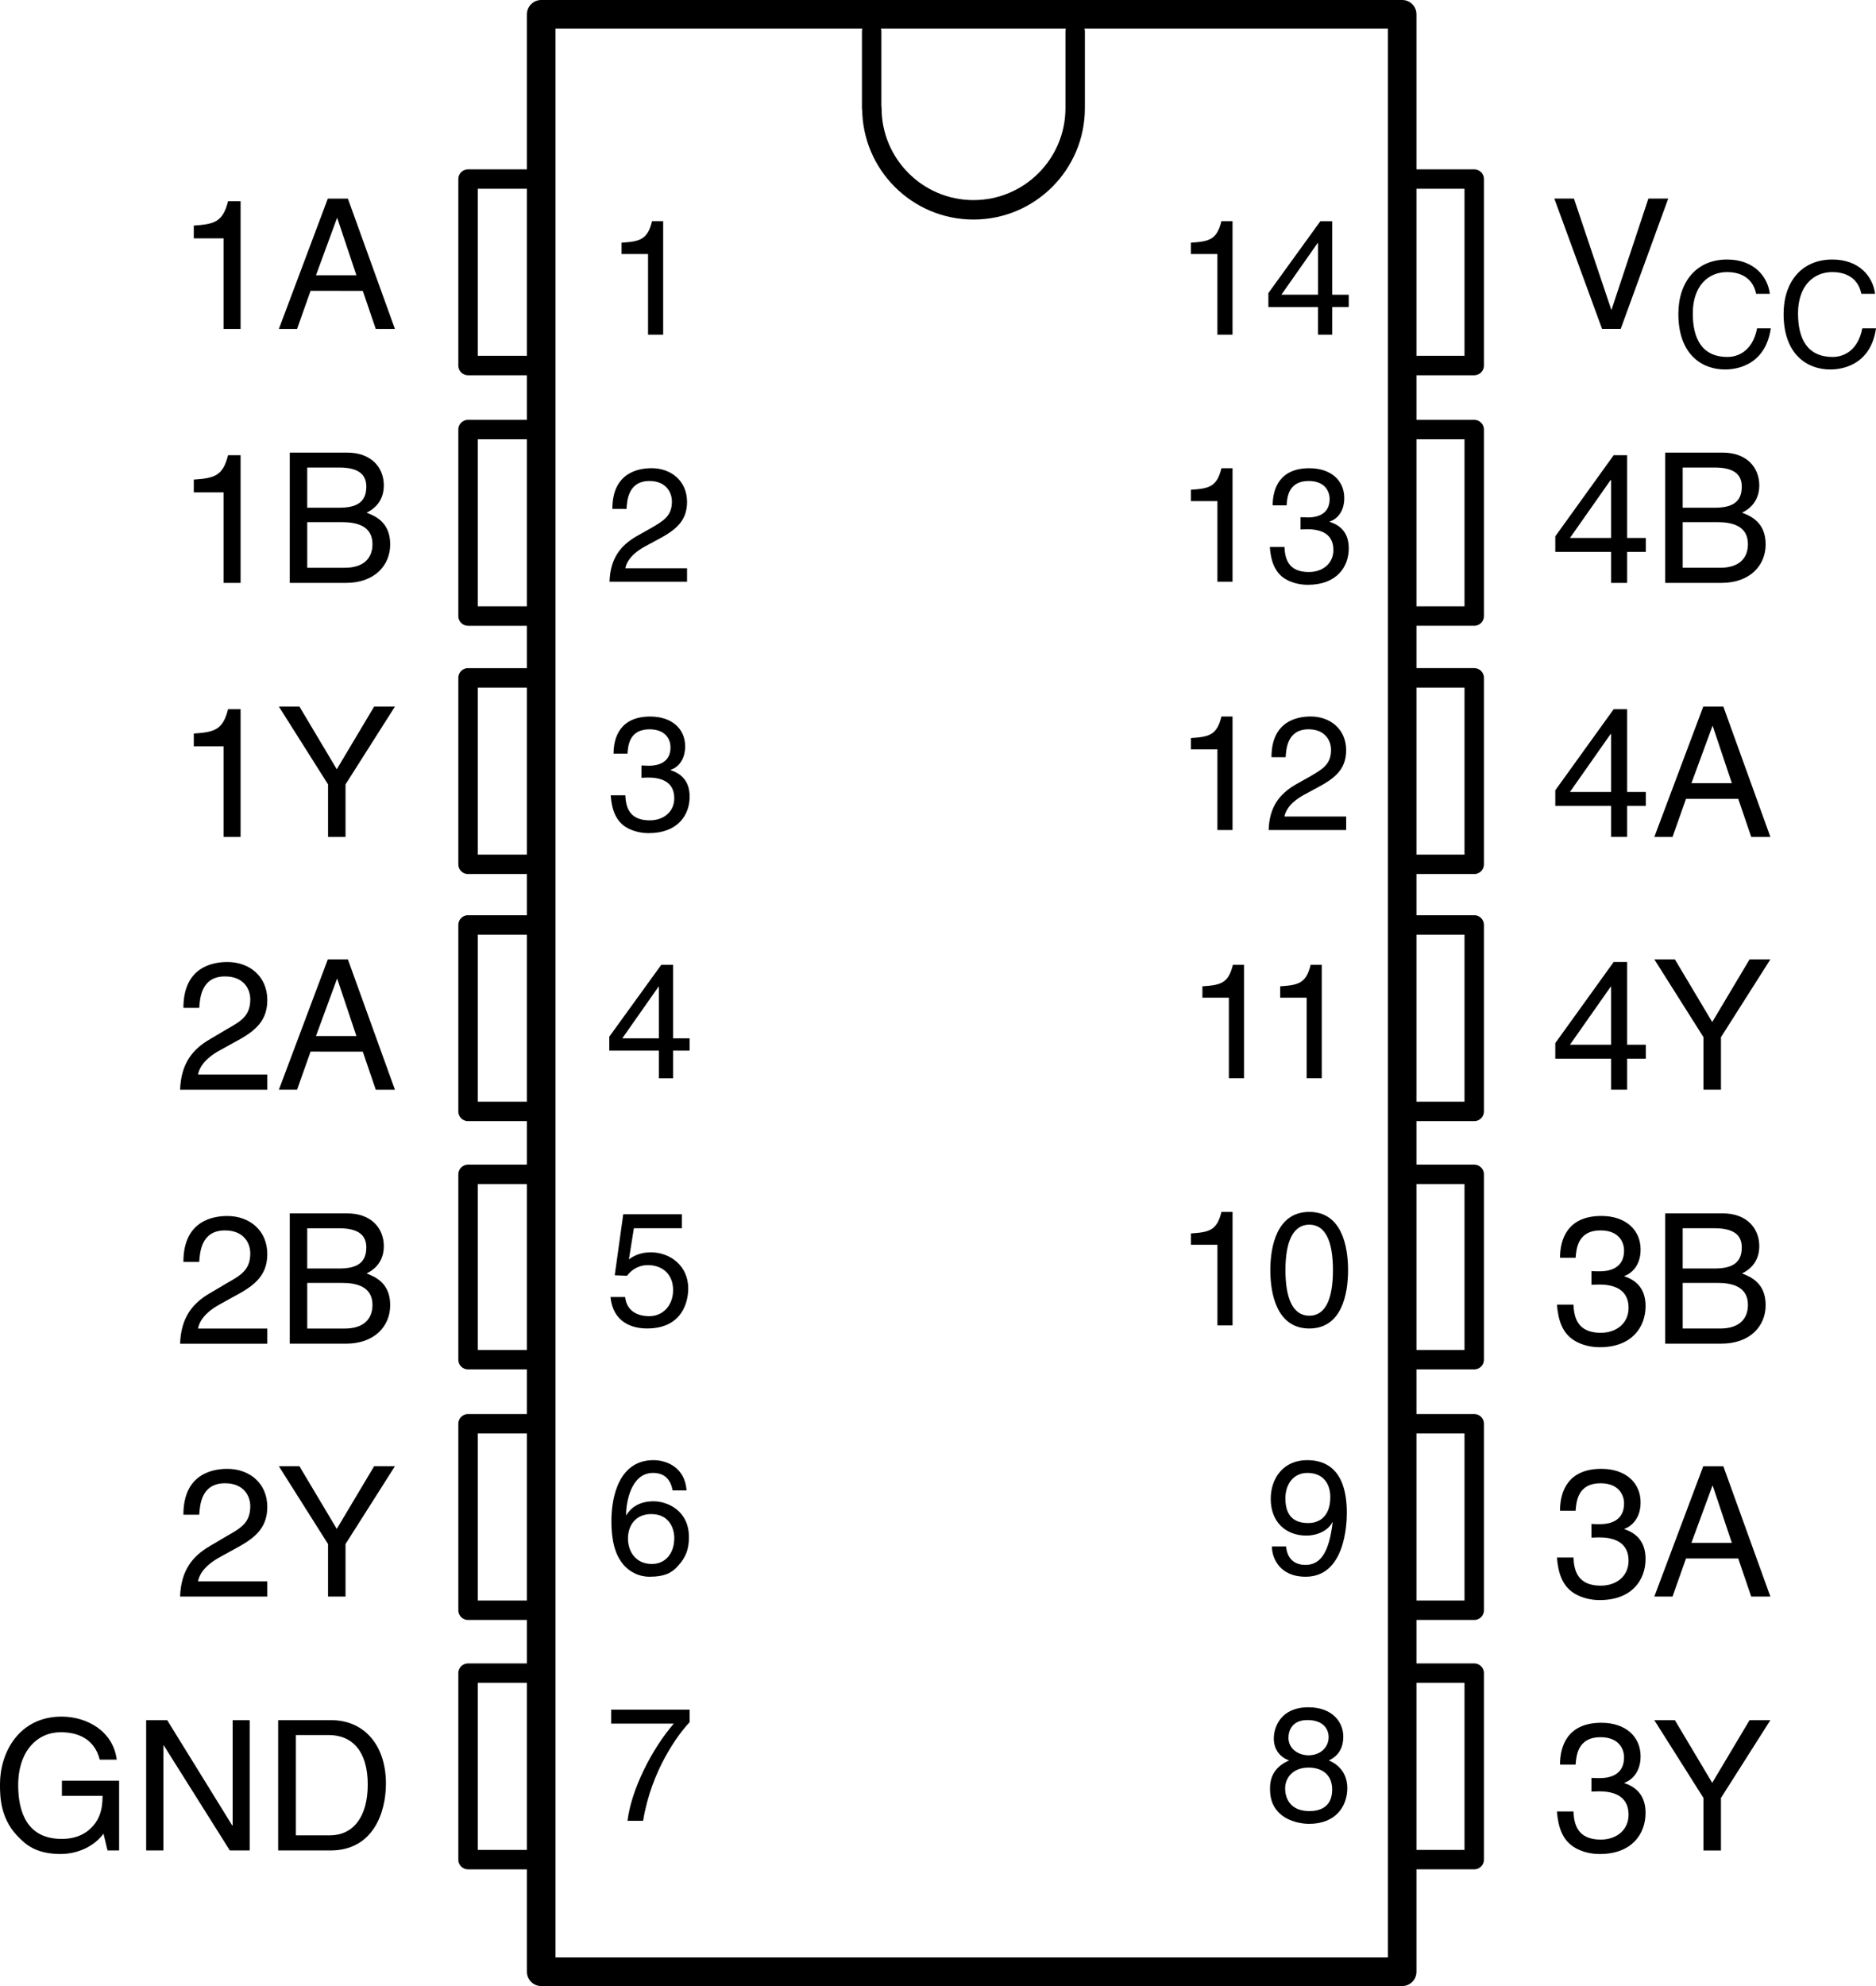 <?xml version="1.0" encoding="UTF-8" standalone="no"?>
<!-- Created with Inkscape (http://www.inkscape.org/) -->

<svg
   version="1.1"
   id="svg1"
   width="124.027"
   height="131.225"
   viewBox="0 0 124.027 131.225"
   sodipodi:docname="AND.svg"
   inkscape:version="1.3 (0e150ed6c4, 2023-07-21)"
   xmlns:inkscape="http://www.inkscape.org/namespaces/inkscape"
   xmlns:sodipodi="http://sodipodi.sourceforge.net/DTD/sodipodi-0.dtd"
   xmlns="http://www.w3.org/2000/svg"
   xmlns:svg="http://www.w3.org/2000/svg">
  <defs
     id="defs1">
    <clipPath
       clipPathUnits="userSpaceOnUse"
       id="clipPath144">
      <path
         d="m 323.433,285.109 h 46.545 v -15.817 h -46.545 z"
         transform="matrix(1,0,0,-1,-330.01,283.465)"
         id="path144" />
    </clipPath>
  </defs>
  <sodipodi:namedview
     id="namedview1"
     pagecolor="#ffffff"
     bordercolor="#000000"
     borderopacity="0.25"
     inkscape:showpageshadow="2"
     inkscape:pageopacity="0.0"
     inkscape:pagecheckerboard="0"
     inkscape:deskcolor="#d1d1d1"
     inkscape:clip-to-page="false"
     inkscape:zoom="1.7566288"
     inkscape:cx="-124.95526"
     inkscape:cy="372.01941"
     inkscape:window-width="3720"
     inkscape:window-height="2120"
     inkscape:window-x="3948"
     inkscape:window-y="-12"
     inkscape:window-maximized="1"
     inkscape:current-layer="g1">
    <inkscape:page
       x="0"
       y="0"
       inkscape:label="1"
       id="page1"
       width="124.027"
       height="131.225"
       margin="0"
       bleed="0" />
  </sodipodi:namedview>
  <g
     id="g1"
     inkscape:groupmode="layer"
     inkscape:label="1"
     transform="translate(-533,-156.153)">
    <path
       id="path172"
       d="m 604.082,158.232 v 5.065 c 0,3.709 -3.011,6.72 -6.72,6.72 -3.709,0 -6.72,-3.011 -6.72,-6.72 m -0.015,0 v -5.065"
       style="fill:none;stroke:#000000;stroke-width:1.285;stroke-linecap:round;stroke-linejoin:round;stroke-miterlimit:10;stroke-dasharray:none;stroke-opacity:1" />
    <path
       id="path173"
       d="m 576.844,170.766 h -0.734 c -0.297,1.219 -0.797,1.344 -2.016,1.422 v 0.75 h 1.75 v 5.328 h 1 z m -2.422,19.012 c 0.031,-0.516 0.094,-1.844 1.516,-1.844 1.094,0 1.484,0.75 1.484,1.359 0,0.969 -0.578,1.281 -1.375,1.75 l -1,0.562 c -1,0.594 -1.703,1.422 -1.75,2.984 h 5.125 v -0.891 h -4.078 c 0.047,-0.281 0.266,-0.875 1.297,-1.438 l 0.781,-0.422 c 1.125,-0.594 2,-1.172 2,-2.516 0,-1.391 -1.047,-2.234 -2.344,-2.234 -0.812,0 -2.594,0.25 -2.594,2.688 z m 0.984,17.766 c 0.141,0 0.281,-0.016 0.422,-0.016 0.641,0 1.75,0.125 1.75,1.375 0,0.859 -0.672,1.453 -1.625,1.453 -1.406,0 -1.578,-0.953 -1.609,-1.656 H 573.375 c 0.062,0.859 0.297,1.734 1.125,2.172 0.359,0.188 0.828,0.328 1.391,0.328 1.906,0 2.703,-1.188 2.703,-2.406 0,-1.016 -0.531,-1.516 -1.25,-1.75 v -0.031 c 0.406,-0.125 0.953,-0.578 0.953,-1.547 0,-1.141 -0.859,-1.969 -2.312,-1.969 -1.969,0 -2.422,1.359 -2.422,2.453 h 0.922 c 0.031,-0.531 0.125,-1.609 1.453,-1.609 1.125,0 1.391,0.734 1.391,1.188 0,0.938 -0.703,1.219 -1.438,1.219 -0.156,0 -0.328,-0.016 -0.484,-0.016 z m 3.188,18.027 v -0.812 H 577.5 v -4.859 h -0.781 l -3.438,4.75 v 0.922 h 3.281 v 1.828 H 577.5 v -1.828 z m -2.062,-4.219 h 0.031 v 3.406 h -2.422 z m -1.625,15.953 h 3.172 v -0.922 h -3.875 l -0.562,4.031 0.812,0.031 c 0.344,-0.453 0.828,-0.703 1.375,-0.703 0.938,0 1.672,0.578 1.672,1.656 0,0.938 -0.609,1.719 -1.578,1.719 -0.844,0 -1.5,-0.391 -1.594,-1.266 h -0.969 c 0.172,1.688 1.438,2.078 2.422,2.078 2.344,0 2.719,-1.797 2.719,-2.641 0,-1.547 -1.25,-2.391 -2.469,-2.391 -0.672,0 -1.125,0.219 -1.453,0.469 z m 3.484,17.324 c -0.109,-1.531 -1.328,-2 -2.188,-2 -2.25,0 -2.781,2.359 -2.781,4.016 0,0.969 0.125,1.891 0.578,2.594 0.531,0.844 1.359,1.094 1.922,1.094 1.062,0 1.516,-0.281 1.906,-0.719 0.516,-0.562 0.719,-1.109 0.719,-1.891 0,-1.781 -1.438,-2.375 -2.344,-2.375 -1.031,0 -1.562,0.516 -1.797,0.922 l -0.016,-0.031 c 0,-0.781 0.312,-2.766 1.781,-2.766 0.812,0 1.172,0.484 1.297,1.156 z m -3.875,3.188 c 0,-0.875 0.5,-1.625 1.547,-1.625 1.156,0 1.516,0.922 1.516,1.578 0,1.016 -0.578,1.719 -1.484,1.719 -1.094,0 -1.578,-0.859 -1.578,-1.672 z m -1.109,12.219 h 4.141 c -1.453,1.672 -2.812,4.359 -3.062,6.422 h 1.031 c 0.547,-3.344 2.328,-5.734 3.078,-6.516 v -0.828 h -5.188 z m 41.078,-99.27 h -0.734 c -0.297,1.219 -0.797,1.344 -2.016,1.422 v 0.75 h 1.75 v 5.328 h 1 z m 7.684,5.672 v -0.812 h -1.094 v -4.859 h -0.781 l -3.438,4.75 v 0.922 h 3.281 v 1.828 h 0.938 v -1.828 z m -2.062,-4.219 h 0.031 v 3.406 h -2.422 z m -5.621,14.871 h -0.734 c -0.297,1.219 -0.797,1.344 -2.016,1.422 v 0.75 h 1.75 v 5.328 h 1 z m 4.496,4.047 c 0.141,0 0.281,-0.016 0.422,-0.016 0.641,0 1.75,0.125 1.75,1.375 0,0.859 -0.672,1.453 -1.625,1.453 -1.406,0 -1.578,-0.953 -1.609,-1.656 h -0.969 c 0.062,0.859 0.297,1.734 1.125,2.172 0.359,0.188 0.828,0.328 1.391,0.328 1.906,0 2.703,-1.188 2.703,-2.406 0,-1.016 -0.531,-1.516 -1.25,-1.75 v -0.031 c 0.406,-0.125 0.953,-0.578 0.953,-1.547 0,-1.141 -0.859,-1.969 -2.312,-1.969 -1.969,0 -2.422,1.359 -2.422,2.453 h 0.922 c 0.031,-0.531 0.125,-1.609 1.453,-1.609 1.125,0 1.391,0.734 1.391,1.188 0,0.938 -0.703,1.219 -1.438,1.219 -0.156,0 -0.328,-0.016 -0.484,-0.016 z m -4.496,12.359 h -0.734 c -0.297,1.219 -0.797,1.344 -2.016,1.422 v 0.75 h 1.75 v 5.328 h 1 z m 3.512,2.688 c 0.031,-0.516 0.094,-1.844 1.516,-1.844 1.094,0 1.484,0.75 1.484,1.359 0,0.969 -0.578,1.281 -1.375,1.75 l -1,0.562 c -1,0.594 -1.703,1.422 -1.75,2.984 h 5.125 v -0.891 h -4.078 c 0.047,-0.281 0.266,-0.875 1.297,-1.438 l 0.781,-0.422 c 1.125,-0.594 2,-1.172 2,-2.516 0,-1.391 -1.047,-2.234 -2.344,-2.234 -0.812,0 -2.594,0.25 -2.594,2.688 z m -2.754,13.715 h -0.734 c -0.297,1.219 -0.797,1.344 -2.016,1.422 v 0.75 h 1.75 v 5.328 h 1 z m 5.141,0 h -0.734 c -0.297,1.219 -0.797,1.344 -2.016,1.422 v 0.75 h 1.75 v 5.328 h 1 z m -5.898,16.328 h -0.734 c -0.297,1.219 -0.797,1.344 -2.016,1.422 v 0.75 h 1.75 v 5.328 h 1 z m 6.637,3.844 c 0,1.891 -0.484,3.016 -1.562,3.016 -1.078,0 -1.578,-1.125 -1.578,-3.016 0,-1.875 0.5,-3 1.578,-3 1.078,0 1.562,1.125 1.562,3 z m 1,0 c 0,-1.547 -0.406,-3.844 -2.562,-3.844 -2.156,0 -2.578,2.297 -2.578,3.844 0,1.562 0.422,3.859 2.578,3.859 2.156,0 2.562,-2.297 2.562,-3.859 z m -2.754,17.543 c 0.688,0 1.438,-0.312 1.719,-0.891 l 0.016,0.016 c -0.234,1.953 -0.781,2.812 -1.797,2.812 -0.781,0 -1.219,-0.469 -1.281,-1.219 h -0.938 c 0,0.719 0.469,2 2.234,2 2.578,0 2.719,-3.422 2.719,-4.219 0,-1.219 -0.234,-3.484 -2.625,-3.484 -1.578,0 -2.406,1.203 -2.406,2.562 0,1.5 0.969,2.422 2.359,2.422 z m 0.141,-0.828 c -0.641,0 -1.531,-0.188 -1.531,-1.625 0,-1 0.578,-1.688 1.453,-1.688 1.078,0 1.516,0.75 1.516,1.594 0,1.484 -0.953,1.719 -1.438,1.719 z m 2.297,14.094 c 0,-0.875 -0.656,-1.922 -2.312,-1.922 -1.797,0 -2.281,1.281 -2.281,2.062 0,0.703 0.375,1.219 1.016,1.453 -0.781,0.328 -1.266,0.906 -1.266,1.828 0,0.359 0,1.172 0.766,1.781 0.594,0.469 1.391,0.578 1.812,0.578 1.766,0 2.531,-1.156 2.531,-2.375 0,-0.562 -0.219,-1.391 -1.219,-1.812 0.328,-0.172 0.953,-0.516 0.953,-1.594 z m -2.297,2.062 c 0.859,0 1.562,0.438 1.562,1.453 0,1.172 -0.828,1.422 -1.5,1.422 -1.312,0 -1.609,-0.891 -1.609,-1.5 0,-0.688 0.5,-1.375 1.547,-1.375 z m 0,-0.812 c -0.688,0 -1.328,-0.438 -1.328,-1.156 0,-0.484 0.25,-1.172 1.25,-1.172 1.109,0 1.406,0.656 1.406,1.125 0,0.672 -0.531,1.203 -1.328,1.203 z m 0,0"
       style="fill:#000000;fill-opacity:1;fill-rule:nonzero;stroke:none;stroke-width:1.333"
       aria-label="1&#10;2&#10;3&#10;4&#10;5&#10;6&#10;7&#10;14&#10;13&#10;12&#10;11&#10;10&#10;9&#10;8" />
    <path
       id="path174"
       d="m 548.906,169.449 h -0.828 c -0.344,1.375 -0.906,1.516 -2.266,1.609 v 0.844 h 1.969 v 5.984 h 1.125 z m 8.078,5.922 0.859,2.516 h 1.266 L 556,169.277 h -1.328 l -3.234,8.609 h 1.203 l 0.891,-2.516 z m -3.094,-1.031 1.391,-3.781 h 0.016 l 1.266,3.781 z m -4.984,11.891 h -0.828 c -0.344,1.375 -0.906,1.516 -2.266,1.609 v 0.844 h 1.969 v 5.984 h 1.125 z m 4.406,0.812 h 2.109 c 1.297,0 1.797,0.469 1.797,1.266 0,1.062 -0.688,1.391 -1.797,1.391 h -2.109 z m -1.156,7.625 h 3.703 c 1.906,0 2.938,-1.156 2.938,-2.547 0,-1.469 -1,-1.875 -1.562,-2.094 0.938,-0.453 1.141,-1.234 1.141,-1.797 0,-1.188 -0.828,-2.172 -2.422,-2.172 h -3.797 z m 1.156,-4.016 h 2.297 c 0.953,0 2.016,0.234 2.016,1.453 0,0.953 -0.609,1.562 -1.828,1.562 h -2.484 z m -4.406,12.359 h -0.828 c -0.344,1.375 -0.906,1.516 -2.266,1.609 v 0.844 h 1.969 v 5.984 h 1.125 z m 6.938,4.969 3.266,-5.141 h -1.375 l -2.469,4.141 -2.469,-4.141 h -1.359 l 3.25,5.141 v 3.469 h 1.156 z m -9.672,14.766 c 0.047,-0.594 0.109,-2.078 1.703,-2.078 1.25,0 1.672,0.844 1.672,1.516 0,1.109 -0.641,1.453 -1.547,1.969 l -1.109,0.656 c -1.141,0.656 -1.922,1.594 -1.984,3.344 h 5.766 v -1 h -4.578 c 0.047,-0.312 0.297,-0.984 1.453,-1.609 l 0.875,-0.484 c 1.266,-0.672 2.25,-1.312 2.25,-2.828 0,-1.562 -1.172,-2.516 -2.641,-2.516 -0.906,0 -2.906,0.281 -2.906,3.031 z m 10.812,2.891 0.859,2.516 h 1.266 L 556,219.543 h -1.328 l -3.234,8.609 h 1.203 l 0.891,-2.516 z m -3.094,-1.031 1.391,-3.781 h 0.016 l 1.266,3.781 z m -7.719,14.922 c 0.047,-0.594 0.109,-2.078 1.703,-2.078 1.25,0 1.672,0.844 1.672,1.516 0,1.109 -0.641,1.453 -1.547,1.969 l -1.109,0.656 c -1.141,0.656 -1.922,1.594 -1.984,3.344 h 5.766 v -1 h -4.578 c 0.047,-0.312 0.297,-0.984 1.453,-1.609 l 0.875,-0.484 c 1.266,-0.672 2.25,-1.312 2.25,-2.828 0,-1.562 -1.172,-2.516 -2.641,-2.516 -0.906,0 -2.906,0.281 -2.906,3.031 z m 7.141,-2.219 h 2.109 c 1.297,0 1.797,0.469 1.797,1.266 0,1.062 -0.688,1.391 -1.797,1.391 h -2.109 z m -1.156,7.625 h 3.703 c 1.906,0 2.938,-1.156 2.938,-2.547 0,-1.469 -1,-1.875 -1.562,-2.094 0.938,-0.453 1.141,-1.234 1.141,-1.797 0,-1.188 -0.828,-2.172 -2.422,-2.172 h -3.797 z m 1.156,-4.016 h 2.297 c 0.953,0 2.016,0.234 2.016,1.453 0,0.953 -0.609,1.562 -1.828,1.562 h -2.484 z m -7.141,15.316 c 0.047,-0.594 0.109,-2.078 1.703,-2.078 1.25,0 1.672,0.844 1.672,1.516 0,1.109 -0.641,1.453 -1.547,1.969 l -1.109,0.656 c -1.141,0.656 -1.922,1.594 -1.984,3.344 h 5.766 v -1 h -4.578 c 0.047,-0.312 0.297,-0.984 1.453,-1.609 l 0.875,-0.484 c 1.266,-0.672 2.25,-1.312 2.25,-2.828 0,-1.562 -1.172,-2.516 -2.641,-2.516 -0.906,0 -2.906,0.281 -2.906,3.031 z m 9.672,1.938 3.266,-5.141 h -1.375 l -2.469,4.141 -2.469,-4.141 h -1.359 l 3.25,5.141 v 3.469 h 1.156 z m -18.75,16.637 h 2.688 c 0,0.922 -0.203,1.688 -0.953,2.297 -0.641,0.5 -1.328,0.547 -1.766,0.547 -2.281,0 -2.859,-1.797 -2.859,-3.547 0,-2.266 1.266,-3.5 2.812,-3.5 0.953,0 2.203,0.312 2.578,1.812 h 1.125 c -0.25,-1.938 -2.031,-2.844 -3.641,-2.844 -2.812,0 -4.078,2.359 -4.078,4.469 0,0.906 0.031,2.391 1.359,3.625 0.438,0.438 1.156,0.984 2.641,0.984 1.172,0 2.25,-0.531 2.844,-1.344 l 0.266,1.109 h 0.766 v -4.609 h -3.781 z m 11.289,1.953 h -0.031 l -4.297,-6.953 h -1.391 v 8.609 h 1.141 v -6.953 h 0.016 l 4.375,6.953 h 1.312 v -8.609 h -1.125 z m 3.008,1.656 h 3.453 c 2.828,0 3.672,-2.5 3.672,-4.422 0,-2.484 -1.391,-4.188 -3.625,-4.188 h -3.5 z m 1.172,-7.625 h 2.172 c 1.578,0 2.578,1.094 2.578,3.266 0,2.172 -0.984,3.359 -2.5,3.359 h -2.25 z m 86.98,-94.176 h -0.016 l -2.469,-7.344 h -1.297 l 3.156,8.609 h 1.234 l 3.141,-8.609 h -1.312 z m 0,0"
       style="fill:#000000;fill-opacity:1;fill-rule:nonzero;stroke:none;stroke-width:1.333"
       aria-label="1A&#10;1B&#10;1Y&#10;2A&#10;2B&#10;2Y&#10;GND&#10;V" />
    <path
       id="path175"
       d="m 650.008,175.566 c -0.141,-1.156 -1.062,-2.266 -2.828,-2.266 -2.016,0 -3.219,1.469 -3.219,3.594 0,2.656 1.531,3.672 3.094,3.672 0.516,0 2.641,-0.125 3.016,-2.719 h -0.906 c -0.312,1.594 -1.359,1.891 -1.953,1.891 -1.719,0 -2.297,-1.25 -2.297,-2.875 0,-1.812 1.016,-2.734 2.266,-2.734 0.656,0 1.672,0.219 1.922,1.438 z m 6.957,0 c -0.141,-1.156 -1.062,-2.266 -2.828,-2.266 -2.016,0 -3.219,1.469 -3.219,3.594 0,2.656 1.531,3.672 3.094,3.672 0.516,0 2.641,-0.125 3.016,-2.719 h -0.906 c -0.312,1.594 -1.359,1.891 -1.953,1.891 -1.719,0 -2.297,-1.25 -2.297,-2.875 0,-1.812 1.016,-2.734 2.266,-2.734 0.656,0 1.672,0.219 1.922,1.438 z m 0,0"
       style="fill:#000000;fill-opacity:1;fill-rule:nonzero;stroke:none;stroke-width:1.333"
       aria-label="CC" />
    <path
       id="path176"
       d="m 641.809,192.621 v -0.922 h -1.234 v -5.469 h -0.891 l -3.859,5.359 v 1.031 h 3.688 v 2.047 h 1.062 v -2.047 z m -2.328,-4.75 h 0.031 v 3.828 h -2.719 z m 4.766,-0.828 h 2.109 c 1.297,0 1.797,0.469 1.797,1.266 0,1.062 -0.688,1.391 -1.797,1.391 h -2.109 z m -1.156,7.625 h 3.703 c 1.906,0 2.938,-1.156 2.938,-2.547 0,-1.469 -1,-1.875 -1.562,-2.094 0.938,-0.453 1.141,-1.234 1.141,-1.797 0,-1.188 -0.828,-2.172 -2.422,-2.172 h -3.797 z m 1.156,-4.016 h 2.297 c 0.953,0 2.016,0.234 2.016,1.453 0,0.953 -0.609,1.562 -1.828,1.562 h -2.484 z m -2.438,18.75 v -0.922 h -1.234 v -5.469 h -0.891 l -3.859,5.359 v 1.031 h 3.688 v 2.047 h 1.062 v -2.047 z m -2.328,-4.75 h 0.031 v 3.828 h -2.719 z m 8.438,4.281 0.859,2.516 h 1.266 l -3.109,-8.609 h -1.328 l -3.234,8.609 h 1.203 l 0.891,-2.516 z m -3.094,-1.031 1.391,-3.781 h 0.016 l 1.266,3.781 z m -3.016,18.203 v -0.922 h -1.234 v -5.469 h -0.891 l -3.859,5.359 v 1.031 h 3.688 v 2.047 h 1.062 v -2.047 z m -2.328,-4.75 h 0.031 v 3.828 h -2.719 z m 7.297,3.328 3.266,-5.141 h -1.375 l -2.469,4.141 -2.469,-4.141 h -1.359 l 3.25,5.141 v 3.469 h 1.156 z m -8.562,16.359 c 0.156,0 0.328,-0.016 0.484,-0.016 0.719,0 1.969,0.141 1.969,1.547 0,0.984 -0.766,1.641 -1.844,1.641 -1.562,0 -1.766,-1.062 -1.797,-1.859 h -1.094 c 0.078,0.969 0.328,1.938 1.266,2.438 0.406,0.219 0.938,0.375 1.562,0.375 2.141,0 3.031,-1.344 3.031,-2.719 0,-1.125 -0.594,-1.703 -1.406,-1.969 v -0.016 c 0.453,-0.156 1.078,-0.672 1.078,-1.75 0,-1.281 -0.969,-2.219 -2.594,-2.219 -2.234,0 -2.734,1.531 -2.734,2.766 h 1.031 c 0.047,-0.594 0.141,-1.812 1.641,-1.812 1.266,0 1.562,0.828 1.562,1.328 0,1.062 -0.781,1.375 -1.609,1.375 -0.172,0 -0.359,0 -0.547,-0.016 z m 6.031,-3.734 h 2.109 c 1.297,0 1.797,0.469 1.797,1.266 0,1.062 -0.688,1.391 -1.797,1.391 h -2.109 z m -1.156,7.625 h 3.703 c 1.906,0 2.938,-1.156 2.938,-2.547 0,-1.469 -1,-1.875 -1.562,-2.094 0.938,-0.453 1.141,-1.234 1.141,-1.797 0,-1.188 -0.828,-2.172 -2.422,-2.172 h -3.797 z m 1.156,-4.016 h 2.297 c 0.953,0 2.016,0.234 2.016,1.453 0,0.953 -0.609,1.562 -1.828,1.562 h -2.484 z M 638.215,257.75 c 0.156,0 0.328,-0.016 0.484,-0.016 0.719,0 1.969,0.141 1.969,1.547 0,0.984 -0.766,1.641 -1.844,1.641 -1.562,0 -1.766,-1.062 -1.797,-1.859 h -1.094 c 0.078,0.969 0.328,1.938 1.266,2.438 0.406,0.219 0.938,0.375 1.562,0.375 2.141,0 3.031,-1.344 3.031,-2.719 0,-1.125 -0.594,-1.703 -1.406,-1.969 v -0.016 c 0.453,-0.156 1.078,-0.672 1.078,-1.75 0,-1.281 -0.969,-2.219 -2.594,-2.219 -2.234,0 -2.734,1.531 -2.734,2.766 h 1.031 c 0.047,-0.594 0.141,-1.812 1.641,-1.812 1.266,0 1.562,0.828 1.562,1.328 0,1.062 -0.781,1.375 -1.609,1.375 -0.172,0 -0.359,0 -0.547,-0.016 z m 9.703,1.375 0.859,2.516 h 1.266 l -3.109,-8.609 h -1.328 l -3.234,8.609 h 1.203 l 0.891,-2.516 z m -3.094,-1.031 1.391,-3.781 h 0.016 l 1.266,3.781 z m -6.609,16.434 c 0.156,0 0.328,-0.016 0.484,-0.016 0.719,0 1.969,0.141 1.969,1.547 0,0.984 -0.766,1.641 -1.844,1.641 -1.562,0 -1.766,-1.062 -1.797,-1.859 h -1.094 c 0.078,0.969 0.328,1.938 1.266,2.438 0.406,0.219 0.938,0.375 1.562,0.375 2.141,0 3.031,-1.344 3.031,-2.719 0,-1.125 -0.594,-1.703 -1.406,-1.969 v -0.016 c 0.453,-0.156 1.078,-0.672 1.078,-1.75 0,-1.281 -0.969,-2.219 -2.594,-2.219 -2.234,0 -2.734,1.531 -2.734,2.766 h 1.031 c 0.047,-0.594 0.141,-1.812 1.641,-1.812 1.266,0 1.562,0.828 1.562,1.328 0,1.062 -0.781,1.375 -1.609,1.375 -0.172,0 -0.359,0 -0.547,-0.016 z m 8.562,0.422 3.266,-5.141 h -1.375 l -2.469,4.141 -2.469,-4.141 h -1.359 l 3.25,5.141 v 3.469 h 1.156 z m 0,0"
       style="fill:#000000;fill-opacity:1;fill-rule:nonzero;stroke:none;stroke-width:1.333"
       aria-label="4B&#10;4A&#10;4Y&#10;3B&#10;3A&#10;3Y" />
    <path
       id="path177"
       d="m 568.781,286.433 h 56.92 v -129.336 h -56.92 z"
       style="fill:none;stroke:#000000;stroke-width:1.889;stroke-linecap:round;stroke-linejoin:round;stroke-miterlimit:10;stroke-dasharray:none;stroke-opacity:1" />
    <path
       id="path178"
       d="m 625.701,167.984 h 4.763 m 0,0 v 12.321 m 0,0 h -4.763 m 0,0 v 4.232 m 0,0 h 4.763 m 0,0 v 12.321 m 0,0 h -4.763 m 0,0 v 4.083 m 0,0 h 4.763 m 0,0 v 12.321 m 0,0 h -4.763 m 0,0 v 4.005 m 0,0 h 4.763 m 0,0 v 12.321 m 0,0 h -4.763 m 0,0 z m 0,0 v 4.007 m 0,0.152 h 4.763 m 0,0 v 12.245 m 0,0 h -4.763 m 0,0 v 4.233 m 0,0 h 4.763 m 0,0 v 12.321 m 0,0 h -4.763 m 0,0 v 4.157 m 0,0 h 4.763 m 0,0 v 12.321 m 0,0 h -4.763 m 0,0 v 4.005 M 568.781,167.984 h -4.837 m 0,0 v 12.321 m 0,0 h 4.837 m 0,0 v 4.232 m 0,0 h -4.837 m 0,0 v 12.321 m 0,0 h 4.837 m 0,0 v 4.083 m 0,0 h -4.837 m 0,0 v 12.321 m 0,0 h 4.837 m 0,0 v 4.005 m 0,0 h -4.837 m 0,0 v 12.321 m 0,0 h 4.837 m 0,0 z m 0,0 v 4.007 m 0,0.152 h -4.837 m 0,0 v 12.245 m 0,0 h 4.837 m 0,0 v 4.233 m 0,0 h -4.837 m 0,0 v 12.321 m 0,0 h 4.837 m 0,0 v 4.157 m 0,0 h -4.837 m 0,0 v 12.321 m 0,0 h 4.837 m 0,0 v 4.005"
       style="fill:none;stroke:#000000;stroke-width:1.285;stroke-linecap:round;stroke-linejoin:round;stroke-miterlimit:10;stroke-dasharray:none;stroke-opacity:1" />
  </g>
</svg>
